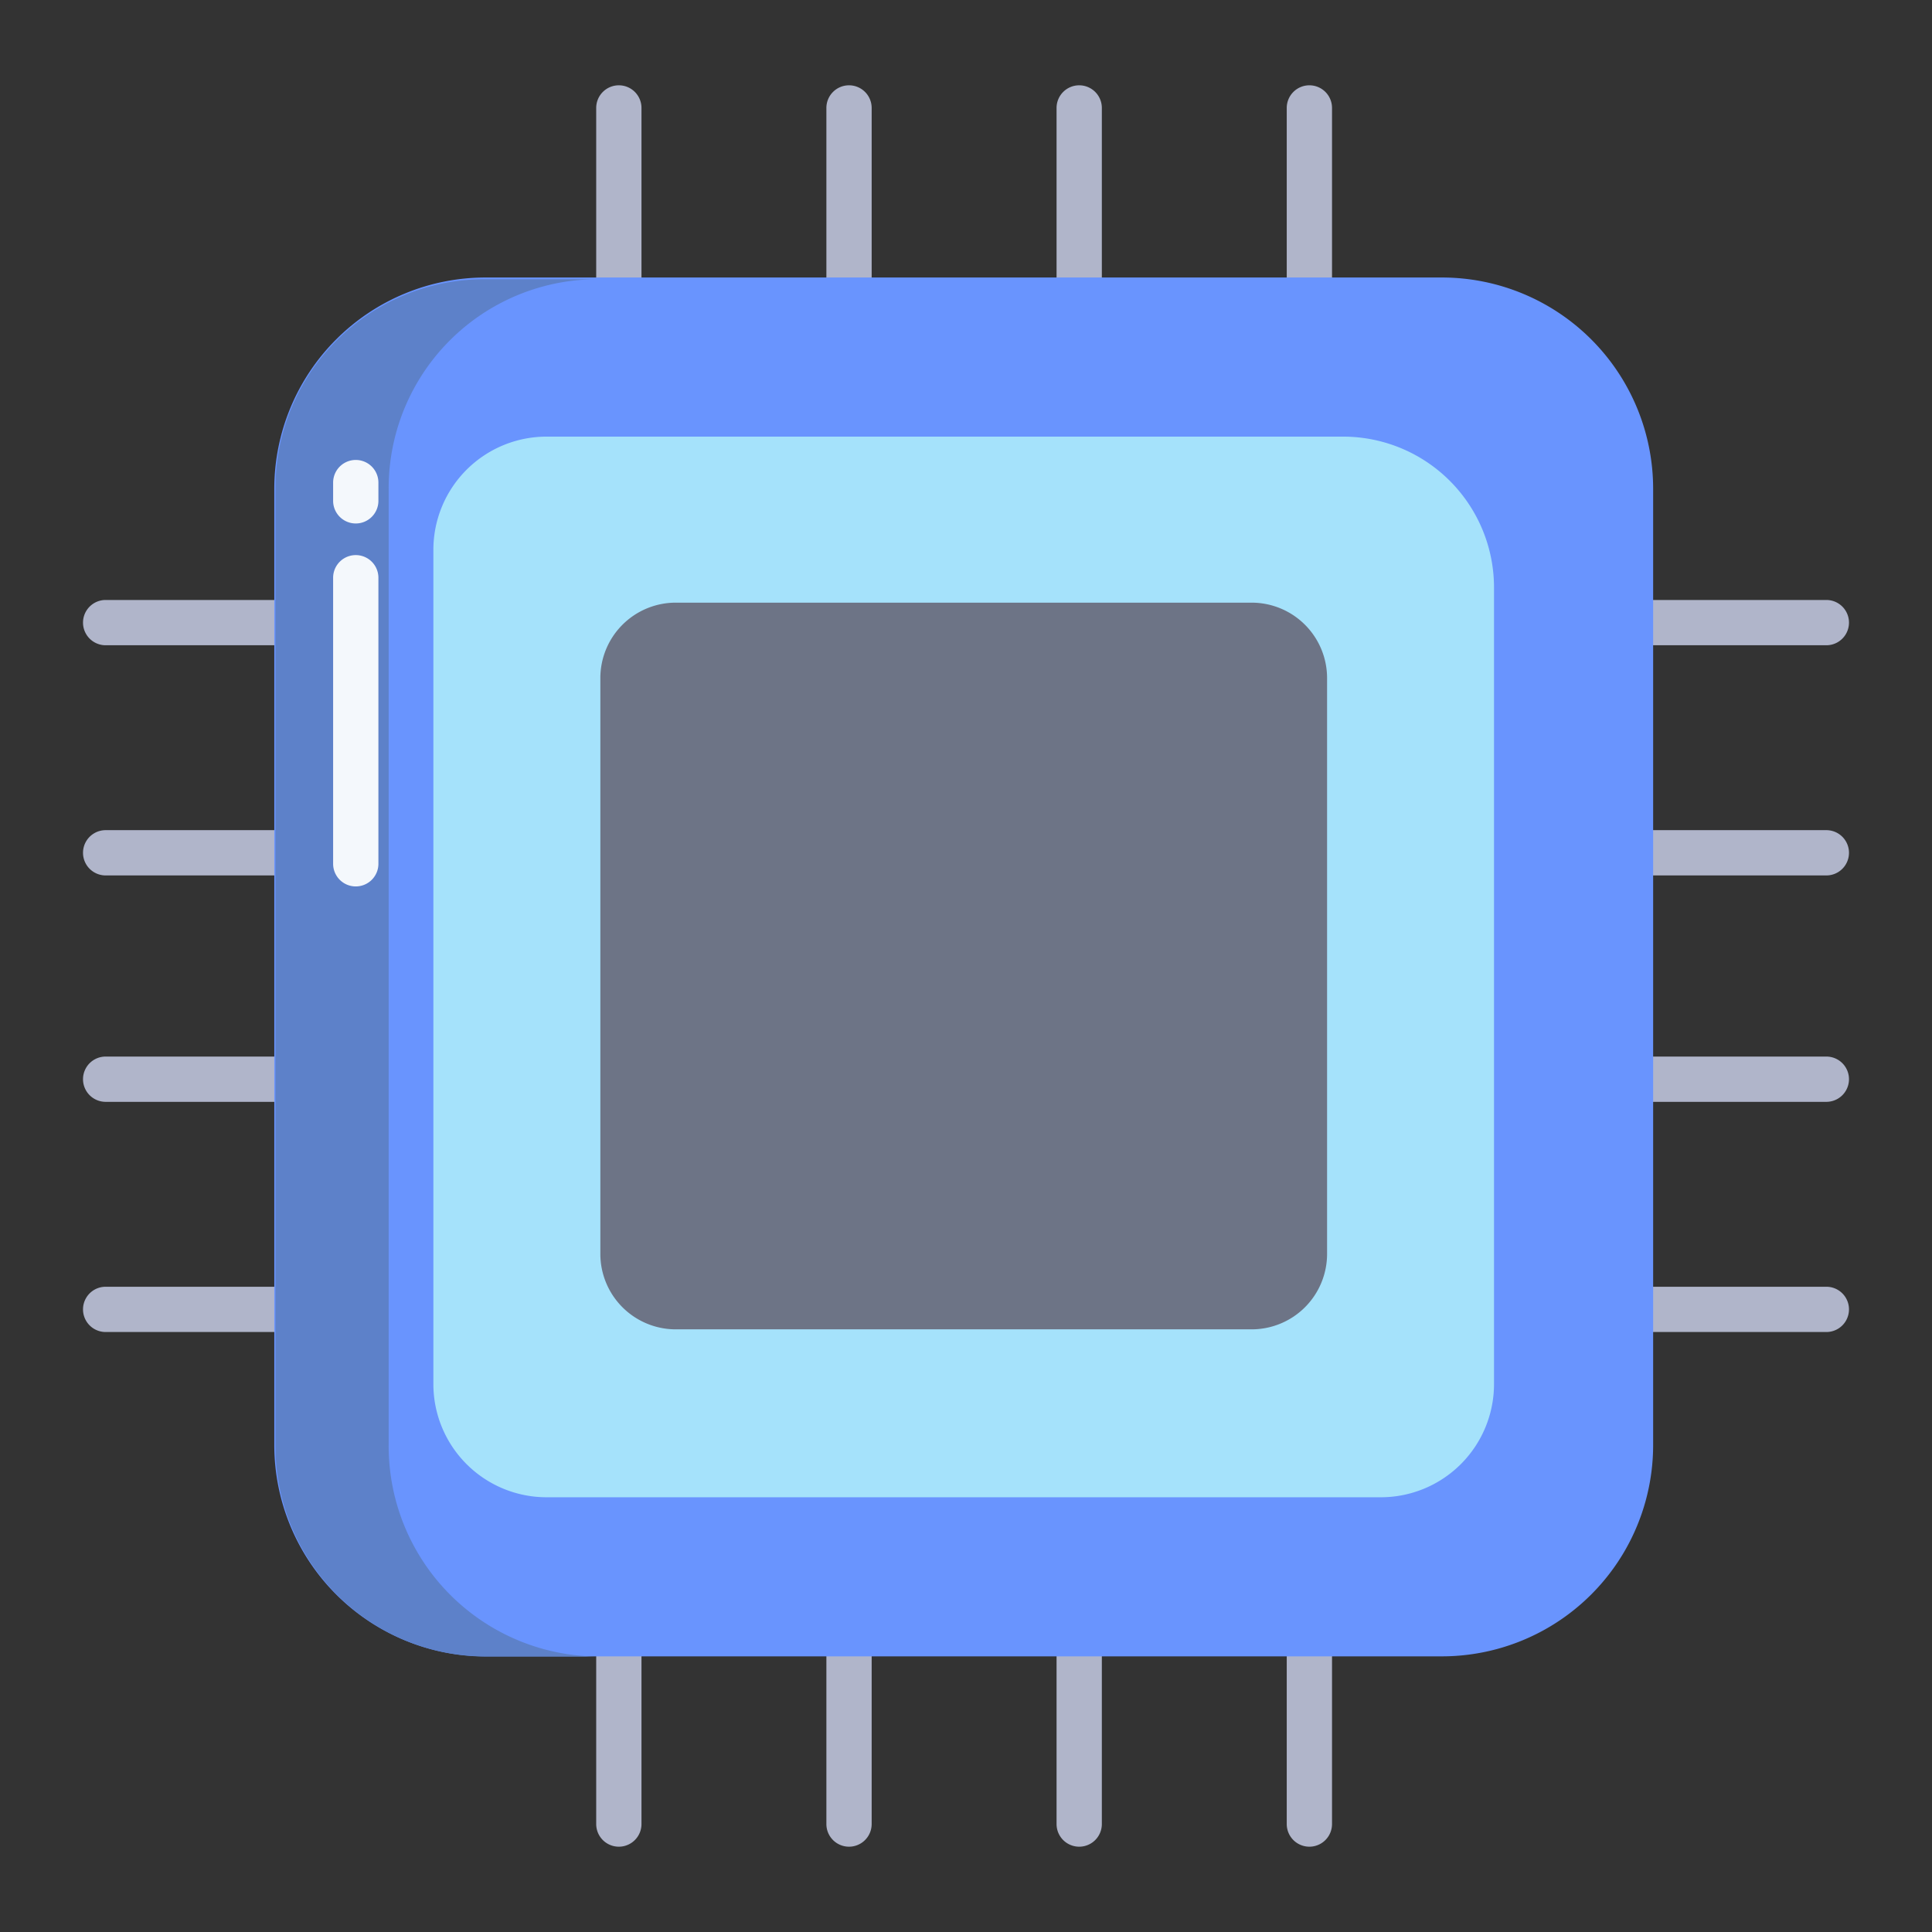 <svg id="Layer_1" height="512" viewBox="0 0 512 512" width="512" xmlns="http://www.w3.org/2000/svg" data-name="Layer 1"><rect x="0" y="0" width="512" height="512" fill="#333333" stroke="none"/><g fill="#b0b5ca"><path d="m286 431.424a6 6 0 0 0 -6 6v45.969a6 6 0 1 0 12 0v-45.969a6 6 0 0 0 -6-6z"/><path d="m225 431.424a6 6 0 0 0 -6 6v45.969a6 6 0 1 0 12 0v-45.969a6 6 0 0 0 -6-6z"/><path d="m164 431.424a6 6 0 0 0 -6 6v45.969a6 6 0 1 0 12 0v-45.969a6 6 0 0 0 -6-6z"/><path d="m347 431.424a6 6 0 0 0 -6 6v45.969a6 6 0 1 0 12 0v-45.969a6 6 0 0 0 -6-6z"/><path d="m225 22.607a6 6 0 0 0 -6 6v45.969a6 6 0 1 0 12 0v-45.969a6 6 0 0 0 -6-6z"/><path d="m286 22.607a6 6 0 0 0 -6 6v45.969a6 6 0 1 0 12 0v-45.969a6 6 0 0 0 -6-6z"/><path d="m347 22.607a6 6 0 0 0 -6 6v45.969a6 6 0 1 0 12 0v-45.969a6 6 0 0 0 -6-6z"/><path d="m164 22.607a6 6 0 0 0 -6 6v45.969a6 6 0 0 0 12 0v-45.969a6 6 0 0 0 -6-6z"/><path d="m484 220h-45.968a6 6 0 1 0 0 12h45.968a6 6 0 0 0 0-12z"/><path d="m484 280h-45.968a6 6 0 1 0 0 12h45.968a6 6 0 0 0 0-12z"/><path d="m484 341h-45.968a6 6 0 1 0 0 12h45.968a6 6 0 0 0 0-12z"/><path d="m438.032 171h45.968a6 6 0 0 0 0-12h-45.968a6 6 0 1 0 0 12z"/><path d="m73.968 280h-45.968a6 6 0 0 0 0 12h45.968a6 6 0 1 0 0-12z"/><path d="m73.968 220h-45.968a6 6 0 0 0 0 12h45.968a6 6 0 1 0 0-12z"/><path d="m28 171h45.968a6 6 0 1 0 0-12h-45.968a6 6 0 0 0 0 12z"/><path d="m73.968 341h-45.968a6 6 0 0 0 0 12h45.968a6 6 0 1 0 0-12z"/></g><path d="m438.1 129.54v253.41a56 56 0 0 1 -56 56h-253.41a56 56 0 0 1 -56-56v-253.41a56 56 0 0 1 56-56h253.41a56.01 56.01 0 0 1 56 56z" fill="#6994fe"/><path d="m395.93 155.71v211.08a30 30 0 0 1 -30 30h-221.08a30 30 0 0 1 -30-30v-221.08a30 30 0 0 1 30-30h211.08a40 40 0 0 1 40 40z" fill="#a5e2fb"/><path d="m351.69 179.71v152.58a20 20 0 0 1 -20 20h-152.59a19.994 19.994 0 0 1 -20-20v-152.58a19.994 19.994 0 0 1 20-20h152.59a20 20 0 0 1 20 20z" fill="#6d7486"/><path d="m103 382.95v-253.41a55.349 55.349 0 0 1 55.69-55.54h-30a55.349 55.349 0 0 0 -55.69 55.54v253.41a55.776 55.776 0 0 0 55.69 56.05h30a55.776 55.776 0 0 1 -55.69-56.05z" fill="#5d81c9"/><path d="m94.282 234.913a6 6 0 0 1 -6-6v-75.807a6 6 0 0 1 12 0v75.807a6 6 0 0 1 -6 6z" fill="#f4f8fc"/><path d="m94.282 138.726a6 6 0 0 1 -6-6v-4.834a6 6 0 0 1 12 0v4.834a6 6 0 0 1 -6 6z" fill="#f4f8fc"/></svg>